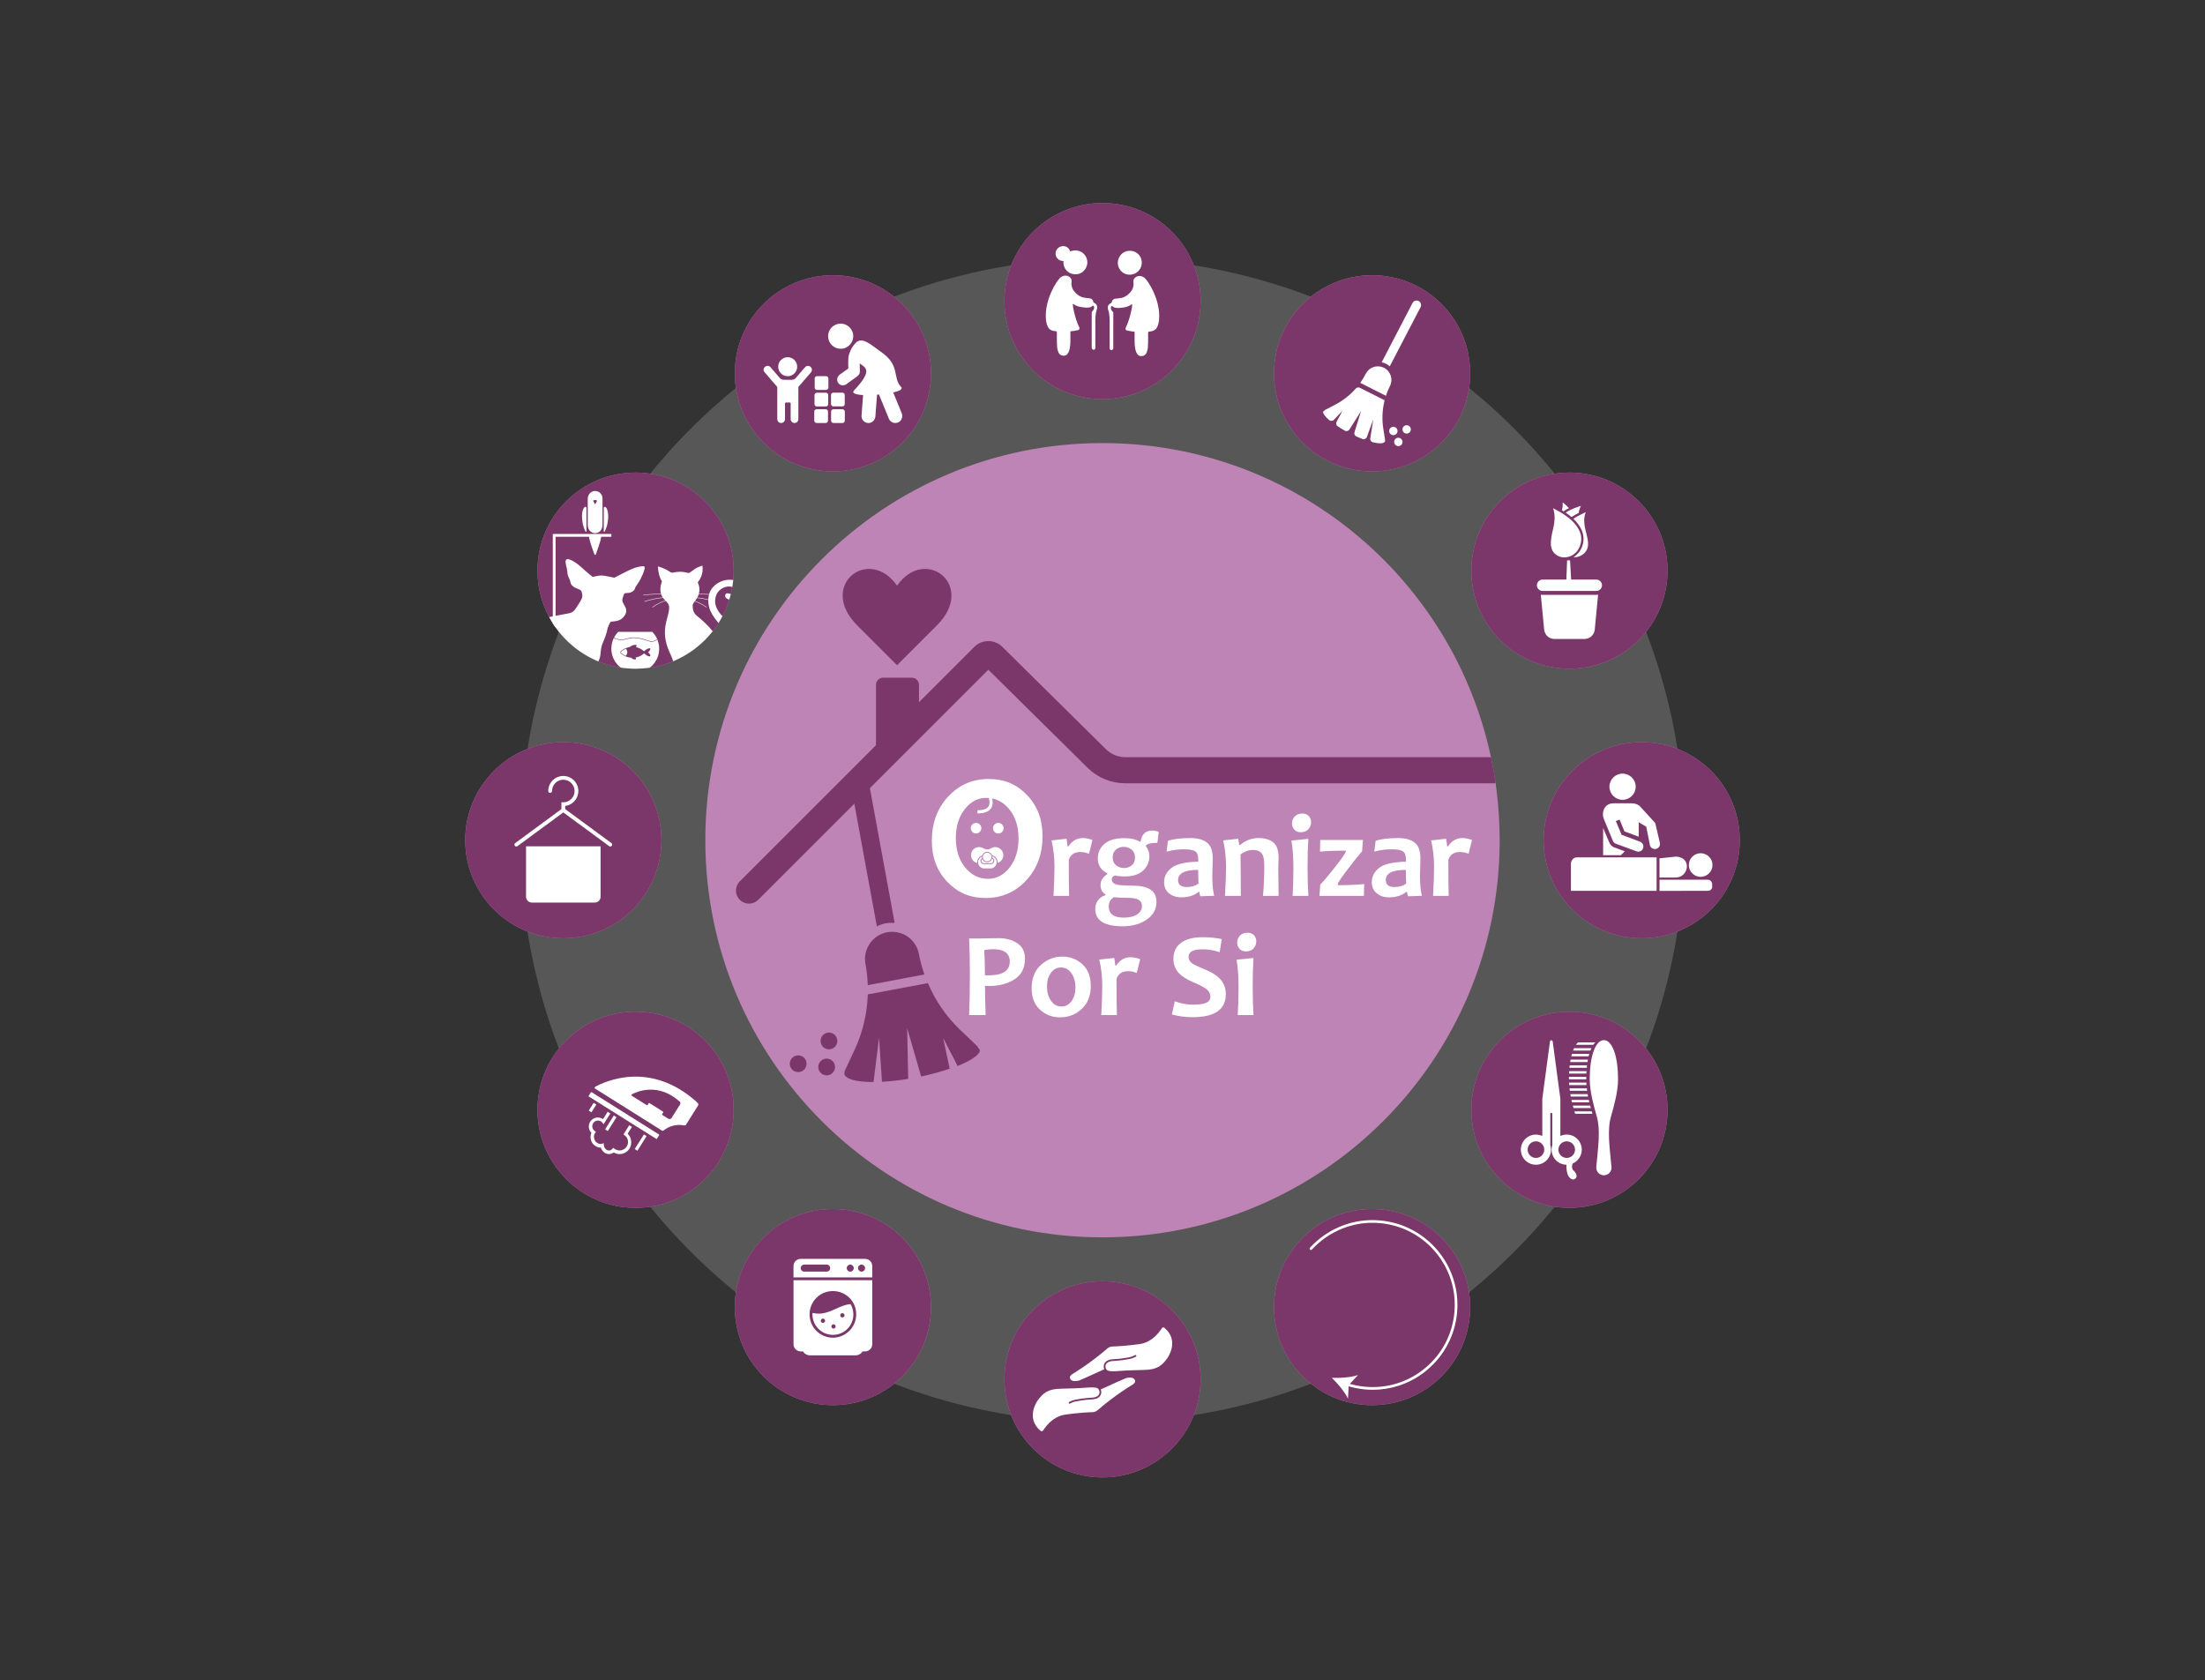 <?xml version="1.0" encoding="UTF-8"?>
<svg id="Layer_1" data-name="Layer 1" xmlns="http://www.w3.org/2000/svg" viewBox="0 0 1024 780.49">
  <rect x="0" y="0" width="1024" height="780.49" fill="#333333" stroke="none"/>
  <defs>
    <style>
      .cls-1 {
        fill: none;
      }

      .cls-1, .cls-2, .cls-3, .cls-4, .cls-5, .cls-6 {
        stroke-width: 0px;
      }

      .cls-2 {
        fill: #eaeaea;
        opacity: .2;
      }

      .cls-3 {
        fill-rule: evenodd;
      }

      .cls-3, .cls-6 {
        fill: #fff;
      }

      .cls-4 {
        fill: #7c376a;
      }

      .cls-5 {
        fill: #bd84b5;
      }
    </style>
  </defs>
  <circle class="cls-2" cx="512" cy="390.24" r="270.36"/>
  <g>
    <path class="cls-5" d="m696.45,390.23c0,101.87-82.59,184.46-184.46,184.46s-184.44-82.59-184.44-184.46,82.57-184.44,184.44-184.44c88.65,0,162.69,62.52,180.41,145.88.38,1.77.72,3.54,1.05,5.33.41,2.22.78,4.46,1.1,6.72.15,1,.28,2,.41,3.01.97,7.69,1.48,15.55,1.48,23.5Z"/>
    <g>
      <path class="cls-4" d="m407.22,430.22c1.26-.59,2.58-1.1,4.02-1.36,1.39-.27,2.82-.31,4.23-.22l-11.9-64.79c-.42-2.29-2.62-3.79-4.91-3.36-2.28.42-3.79,2.62-3.36,4.91l11.91,64.82h0Z"/>
      <path class="cls-4" d="m403,461.84c-.28,8.82-2.31,17.54-6.07,25.63l-4.67,10c-.04.08-.01.17-.04.26-.06.18-.08.38-.09.57,0,.12-.03.25,0,.37,0,.03-.01.07,0,.1.23,1.2,1.58,2.14,3.78,2.78,2.35.68,5.75,1.01,9.76,1.01l2.56-20.69,1.36,20.57c3.72-.19,7.83-.64,12.18-1.34l-.48-23.55,6.49,22.44c4.89-1.04,9.4-2.3,13.25-3.66l-3.03-14.22,6.73,13.02c5.68-2.34,9.67-4.79,10.3-6.95h0s0-.01,0-.01c.09-.31-.22-.71-.27-1,0-.02-.35-.15-.35-.18-.03-.14-.1-.26-.16-.38-.08-.16-.15-.31-.26-.45-.06-.08-.09-.18-.15-.25l-7.98-7.62c-6.45-6.16-11.49-13.56-14.95-21.67l-27.89,5.23h0Z"/>
      <path class="cls-4" d="m412.01,432.99c-6.85,1.29-11.36,7.89-10.09,14.74.61,3.25.96,6.54,1.07,9.82l26.3-4.94c-1.08-3.11-1.94-6.29-2.56-9.55-.62-3.28-2.52-6.2-5.28-8.09-1.12-.76-2.34-1.33-3.63-1.7-1.87-.54-3.88-.64-5.83-.28h0Z"/>
      <path class="cls-4" d="m380.16,494.49c.6-2.06,2.75-3.25,4.82-2.66,2.06.6,3.25,2.75,2.66,4.82-.6,2.06-2.75,3.25-4.82,2.66-2.06-.6-3.25-2.75-2.66-4.82"/>
      <path class="cls-4" d="m381.23,482.39c.6-2.06,2.75-3.25,4.82-2.66,2.06.6,3.25,2.75,2.66,4.82-.6,2.06-2.75,3.25-4.82,2.66-2.06-.6-3.25-2.75-2.66-4.82"/>
      <path class="cls-4" d="m366.93,492.98c.6-2.06,2.75-3.25,4.82-2.66s3.25,2.75,2.66,4.82c-.6,2.06-2.75,3.25-4.82,2.66-2.06-.6-3.25-2.75-2.66-4.82"/>
    </g>
    <path class="cls-6" d="m484.16,388.35c0,8.27-2.53,15.12-7.59,20.56-5.06,5.44-11.33,8.16-18.79,8.16s-13.06-2.5-17.85-7.49c-4.79-5-7.19-11.34-7.19-19.05,0-8.27,2.53-15.12,7.59-20.56,5.06-5.44,11.33-8.16,18.79-8.16s13.06,2.49,17.85,7.47c4.79,4.98,7.19,11.34,7.19,19.07Zm-11.15,1.17c0-5.63-1.45-10.19-4.33-13.69-2.88-3.5-6.44-5.25-10.66-5.25-3.93,0-7.27,1.76-10.02,5.29-2.75,3.53-4.12,7.98-4.12,13.37s1.45,10.16,4.34,13.67c2.9,3.51,6.45,5.27,10.65,5.27,3.93,0,7.27-1.77,10.02-5.31,2.75-3.54,4.12-7.99,4.12-13.35Z"/>
    <path class="cls-6" d="m507.32,390.15l-1.58,6.39c-1.35-.55-2.71-.82-4.1-.82-2.68,0-4.44,1.2-5.3,3.6,0,7.26.05,12.85.16,16.77h-7.26c.31-5.48.46-9.96.46-13.44,0-4.33-.46-8.44-1.37-12.32l6.97-.76c.31,2,.46,3.18.46,3.52h.44c1.67-2.57,3.91-3.85,6.69-3.85,1.31,0,2.79.3,4.42.9Z"/>
    <path class="cls-6" d="m538.09,386.38l-.6,5.08c-2.84,0-4.61.41-5.32,1.23v.36c1.07,1.37,1.61,2.89,1.61,4.59,0,2.6-.96,4.82-2.88,6.66-1.92,1.84-4.79,2.76-8.59,2.76-1.86,0-3.37-.15-4.56-.44-.96.44-1.45,1.01-1.45,1.72,0,1.11.58,1.89,1.74,2.33,1.16.45,3.85.67,8.07.67,7.3,0,10.95,2.49,10.95,7.46,0,3.5-1.52,6.27-4.56,8.33-3.04,2.06-6.74,3.09-11.09,3.09-8.52,0-12.78-2.68-12.78-8.03,0-1.66.48-3.06,1.43-4.22s2.06-1.86,3.32-2.12v-.41c-1.53-.96-2.29-2.44-2.29-4.42s1.04-3.68,3.14-5.02v-.38c-2.95-1.47-4.42-3.78-4.42-6.91,0-2.68,1.02-4.92,3.05-6.72,2.03-1.8,5.16-2.7,9.41-2.7,2.89,0,5.24.55,7.05,1.64h.38c.53-3.44,2.29-5.16,5.3-5.16,1.18,0,2.22.21,3.11.63Zm-7.78,34.44c0-1.35-.52-2.32-1.54-2.92-1.03-.6-2.8-.9-5.31-.9-2.04,0-4.1-.09-6.17-.27-1.6.95-2.4,2.36-2.4,4.23,0,3.5,2.33,5.24,6.99,5.24,2.6,0,4.66-.49,6.17-1.47s2.27-2.28,2.27-3.91Zm-3.22-22.47c0-1.64-.53-2.89-1.58-3.74-1.06-.86-2.27-1.28-3.64-1.28s-2.56.41-3.59,1.24-1.54,2.04-1.54,3.65.53,2.85,1.58,3.69c1.06.84,2.29,1.26,3.69,1.26,1.33,0,2.51-.41,3.53-1.22s1.54-2.01,1.54-3.59Z"/>
    <path class="cls-6" d="m563.87,416.06l-6.44.22c-.29-.76-.44-1.46-.44-2.08h-.35c-2,1.71-4.71,2.57-8.11,2.57-2.28,0-4.16-.63-5.67-1.9-1.5-1.27-2.25-2.94-2.25-5.04,0-2.77,1.17-5.03,3.51-6.8,2.34-1.77,6.44-2.7,12.3-2.81.04-.33.05-.64.05-.93,0-1.97-.47-3.26-1.42-3.89s-2.69-.94-5.22-.94c-2.75,0-5.43.36-8.05,1.09l.6-5.02c2.48-.86,5.97-1.28,10.49-1.28,3.3,0,5.84.69,7.63,2.08,1.79,1.38,2.69,3.81,2.69,7.26,0,.76-.03,2.16-.1,4.18-.06,2.02-.1,3.37-.1,4.04,0,3.77.29,6.85.87,9.26Zm-7.29-5.68c-.11-2.46-.16-4.58-.16-6.36-6.21,0-9.32,1.57-9.32,4.72,0,2.17,1.37,3.25,4.1,3.25,2.15,0,3.94-.54,5.38-1.61Z"/>
    <path class="cls-6" d="m593.8,416.09h-7.26c.4-4.61.6-9.27.6-13.98,0-2.86-.42-4.8-1.27-5.82-.85-1.02-2.14-1.53-3.87-1.53-2.08,0-4.04.71-5.9,2.13.09,7.1.14,13.5.14,19.2h-7.35c.33-5.7.49-10.18.49-13.44,0-4.35-.44-8.46-1.34-12.32l6.99-.76.46,2.89h.44c2.49-2.15,5.36-3.22,8.61-3.22,2.8,0,5.05.66,6.73,1.98s2.52,3.75,2.52,7.31c0,.53-.02,1.23-.07,2.12-.05.88-.07,1.79-.07,2.72,0,2.46.04,6.7.13,12.73Z"/>
    <path class="cls-6" d="m607.62,416.09h-7.34c.25-3.77.38-8.09.38-12.97s-.31-9.08-.93-12.73l7.86-.79c-.24,3.53-.36,8.04-.36,13.52,0,4.68.13,9,.38,12.97Zm1.26-34.19c0,1.24-.42,2.32-1.27,3.25s-2.03,1.39-3.54,1.39c-1.27,0-2.27-.4-2.99-1.2-.72-.8-1.08-1.77-1.08-2.89,0-1.24.42-2.31,1.27-3.22.85-.91,2.03-1.37,3.56-1.37,1.29,0,2.29.4,2.99,1.19.7.79,1.05,1.74,1.05,2.85Z"/>
    <path class="cls-6" d="m633.54,410.63l-.14,5.46h-20.65l.38-5.22c.91-.82,3.05-3.35,6.42-7.59,3.6-4.53,5.41-7.13,5.41-7.78v-.44c-4.33,0-8.32.15-11.96.46l.13-5.38h19.83l-.41,5.24c-1.15,1.26-3.2,3.81-6.15,7.65-3.44,4.48-5.16,7.05-5.16,7.7v.41c4.13,0,8.23-.17,12.29-.52Z"/>
    <path class="cls-6" d="m660.32,416.06l-6.44.22c-.29-.76-.44-1.46-.44-2.08h-.35c-2,1.71-4.71,2.57-8.11,2.57-2.28,0-4.16-.63-5.67-1.9-1.5-1.27-2.25-2.94-2.25-5.04,0-2.77,1.17-5.03,3.51-6.8,2.34-1.77,6.44-2.7,12.3-2.81.04-.33.05-.64.05-.93,0-1.97-.47-3.26-1.42-3.89s-2.69-.94-5.22-.94c-2.75,0-5.43.36-8.05,1.09l.6-5.02c2.48-.86,5.97-1.28,10.49-1.28,3.3,0,5.84.69,7.63,2.08,1.79,1.38,2.69,3.81,2.69,7.26,0,.76-.03,2.16-.1,4.18-.06,2.02-.1,3.37-.1,4.04,0,3.77.29,6.85.87,9.26Zm-7.29-5.68c-.11-2.46-.16-4.58-.16-6.36-6.21,0-9.32,1.57-9.32,4.72,0,2.17,1.37,3.25,4.1,3.25,2.15,0,3.94-.54,5.38-1.61Z"/>
    <path class="cls-6" d="m683.59,390.15l-1.58,6.39c-1.35-.55-2.71-.82-4.1-.82-2.68,0-4.44,1.2-5.3,3.6,0,7.26.05,12.85.16,16.77h-7.26c.31-5.48.47-9.96.47-13.44,0-4.33-.46-8.44-1.37-12.32l6.96-.76c.31,2,.47,3.18.47,3.52h.44c1.67-2.57,3.9-3.85,6.69-3.85,1.31,0,2.79.3,4.42.9Z"/>
    <g>
      <path class="cls-6" d="m476,445.2c0,4.35-1.61,7.56-4.85,9.64-3.23,2.08-7.19,3.11-11.89,3.11-.86,0-1.47-.02-1.83-.05,0,3.42.1,7.94.3,13.55h-7.68c.24-5.26.36-11.46.36-18.6,0-6.55-.12-12.21-.36-16.96h4.75c.67,0,1.97-.03,3.88-.08,1.91-.05,3.57-.08,4.97-.08,3.46,0,6.38.78,8.77,2.35,2.38,1.57,3.57,3.94,3.57,7.13Zm-7.05,1.5c0-3.9-2.59-5.84-7.76-5.84-1.29,0-2.66.14-4.1.41.2,3.44.3,7.34.3,11.69.46.04.98.05,1.58.05,6.65,0,9.96-2.1,9.96-6.31Z"/>
      <path class="cls-6" d="m506.56,457.87c0,4.59-1.41,8.17-4.23,10.76-2.82,2.59-6.15,3.88-9.97,3.88s-6.76-1.18-9.36-3.54c-2.61-2.36-3.91-5.68-3.91-9.95,0-4.61,1.42-8.21,4.26-10.81,2.84-2.6,6.17-3.91,9.99-3.91,3.62,0,6.74,1.19,9.33,3.56,2.6,2.38,3.89,5.71,3.89,10.01Zm-7.12.82c0-2.64-.62-4.86-1.86-6.65-1.24-1.79-2.85-2.69-4.84-2.69s-3.5.84-4.71,2.51c-1.21,1.67-1.81,3.77-1.81,6.28,0,2.64.62,4.86,1.86,6.65,1.24,1.79,2.85,2.69,4.83,2.69s3.5-.84,4.72-2.51c1.21-1.67,1.81-3.77,1.81-6.28Z"/>
      <path class="cls-6" d="m529.5,445.5l-1.58,6.39c-1.35-.55-2.71-.82-4.1-.82-2.68,0-4.44,1.2-5.3,3.6,0,7.26.05,12.85.16,16.77h-7.26c.31-5.48.46-9.96.46-13.44,0-4.33-.46-8.44-1.37-12.32l6.96-.76c.31,2,.46,3.18.46,3.52h.44c1.67-2.57,3.91-3.85,6.69-3.85,1.31,0,2.79.3,4.42.9Z"/>
      <path class="cls-6" d="m569.26,461.75c0,7.12-5.12,10.68-15.35,10.68-3.48,0-6.71-.42-9.69-1.26l1.34-6.09c2.95,1.02,5.73,1.53,8.36,1.53,2.91,0,5.01-.28,6.28-.85,1.27-.56,1.91-1.51,1.91-2.84s-.6-2.55-1.8-3.5c-1.04-.84-3.14-1.93-6.31-3.28-2.88-1.24-5.02-2.59-6.42-4.04-1.77-1.84-2.65-4.11-2.65-6.8,0-3.13,1.16-5.58,3.48-7.35,2.32-1.77,5.66-2.65,10.01-2.65,3.57,0,6.56.3,8.98.9l-1.01,6.06c-2.46-.89-5.12-1.34-7.97-1.34-4.3,0-6.44,1.15-6.44,3.44,0,1.22.5,2.21,1.5,2.98.87.66,2.78,1.57,5.71,2.76,3.11,1.26,5.44,2.64,6.99,4.15,2.06,2.02,3.09,4.52,3.09,7.48Z"/>
      <path class="cls-6" d="m582.15,471.44h-7.35c.25-3.77.38-8.09.38-12.97s-.31-9.08-.93-12.73l7.86-.79c-.24,3.53-.36,8.04-.36,13.52,0,4.68.13,9,.38,12.97Zm1.26-34.19c0,1.24-.42,2.32-1.27,3.25-.84.93-2.02,1.39-3.53,1.39-1.27,0-2.27-.4-2.99-1.2-.72-.8-1.08-1.77-1.08-2.89,0-1.24.42-2.31,1.27-3.22.85-.91,2.04-1.37,3.57-1.37,1.29,0,2.29.4,2.99,1.19.7.79,1.05,1.74,1.05,2.85Z"/>
    </g>
    <path class="cls-4" d="m406.8,352.66v-34.59c0-1.82,1.48-3.3,3.3-3.3h13.38c1.82,0,3.3,1.48,3.3,3.3v14.25l-19.98,20.34Z"/>
    <path class="cls-4" d="m416.59,308.97l18.48-18.48c18.54-18.54-5.39-37.21-18.48-18.48-13.09-18.73-37.02-.06-18.48,18.48l18.48,18.48Z"/>
    <circle class="cls-6" cx="463.61" cy="384.66" r="2.46"/>
    <circle class="cls-6" cx="453.28" cy="384.66" r="2.46"/>
    <path class="cls-6" d="m454.06,377.78h-.11v-1.46h.11c2.71,0,4.42-.66,5.1-1.97,1.36-2.62-1.48-7.58-2.69-9.27l1.19-.85c.2.28,4.85,6.84,2.81,10.79-.95,1.83-3.1,2.76-6.4,2.76Z"/>
    <path class="cls-3" d="m463.3,400.49c0,.09,0,.19-.01.28,1.54-.47,2.66-1.9,2.66-3.59,0-2.07-1.68-3.75-3.75-3.75-.7,0-1.35.19-1.91.52-.53.35-1.16.56-1.85.56s-1.32-.21-1.85-.56c-.56-.33-1.21-.52-1.91-.52-2.07,0-3.75,1.68-3.75,3.75,0,1.78,1.23,3.26,2.89,3.65-.01-.11-.02-.23-.02-.34,0-1.48.98-2.74,2.32-3.16.31-.98,1.23-1.7,2.32-1.7s1.97.68,2.3,1.63c1.47.34,2.56,1.66,2.56,3.23h0Zm-7.28-2.66c-1.04.43-1.78,1.46-1.78,2.66,0,1.59,1.29,2.87,2.87,2.87h2.87c1.59,0,2.87-1.29,2.87-2.87,0-1.28-.84-2.37-2.01-2.74.01.1.02.2.02.31,0,.12,0,.24-.03.36.54.24.91.78.91,1.41,0,.85-.69,1.55-1.55,1.55h-3.31c-.85,0-1.55-.69-1.55-1.55,0-.54.28-1.02.71-1.3-.03-.15-.05-.31-.05-.47,0-.08,0-.15.01-.23h0Zm.17,1.14c-.24.2-.4.51-.4.85,0,.61.49,1.1,1.1,1.1h3.31c.61,0,1.1-.49,1.1-1.1,0-.42-.23-.78-.58-.97-.33.95-1.23,1.63-2.3,1.63s-1.89-.63-2.25-1.51h0Zm2.25,1.07c1.1,0,1.99-.89,1.99-1.99s-.89-1.99-1.99-1.99-1.99.89-1.99,1.99.89,1.99,1.99,1.99Z"/>
    <path class="cls-4" d="m694.56,363.72c-.32.05-.64.08-.97.08h-170.99c-6.6,0-12.82-2.55-17.51-7.19l-46.11-45.55-106.86,106.86c-1.18,1.19-2.73,1.78-4.28,1.78s-3.1-.59-4.28-1.78c-2.37-2.37-2.37-6.2,0-8.57l108.9-108.9c3.58-3.57,9.42-3.59,13-.04l48.15,47.58c2.41,2.38,5.61,3.69,9,3.69h169.81c.38,1.77.72,3.54,1.05,5.33.41,2.22.78,4.46,1.1,6.72Z"/>
  </g>
  <g id="_Radial_Repeat_" data-name="&amp;lt;Radial Repeat&amp;gt;">
    <circle class="cls-5" cx="512" cy="640.64" r="45.55"/>
  </g>
  <g id="_Radial_Repeat_-2" data-name="&amp;lt;Radial Repeat&amp;gt;">
    <circle class="cls-5" cx="386.8" cy="607.09" r="45.55"/>
  </g>
  <g id="_Radial_Repeat_-3" data-name="&amp;lt;Radial Repeat&amp;gt;">
    <circle class="cls-5" cx="295.15" cy="515.44" r="45.55"/>
  </g>
  <g id="_Radial_Repeat_-4" data-name="&amp;lt;Radial Repeat&amp;gt;">
    <circle class="cls-5" cx="261.6" cy="390.24" r="45.55"/>
  </g>
  <g id="_Radial_Repeat_-5" data-name="&amp;lt;Radial Repeat&amp;gt;">
    <circle class="cls-5" cx="295.15" cy="265.04" r="45.55"/>
  </g>
  <g id="_Radial_Repeat_-6" data-name="&amp;lt;Radial Repeat&amp;gt;">
    <circle class="cls-5" cx="386.8" cy="173.39" r="45.55"/>
  </g>
  <g id="_Radial_Repeat_-7" data-name="&amp;lt;Radial Repeat&amp;gt;">
    <circle class="cls-5" cx="512" cy="139.85" r="45.55"/>
  </g>
  <g id="_Radial_Repeat_-8" data-name="&amp;lt;Radial Repeat&amp;gt;">
    <circle class="cls-5" cx="637.2" cy="173.39" r="45.55"/>
  </g>
  <g id="_Radial_Repeat_-9" data-name="&amp;lt;Radial Repeat&amp;gt;">
    <circle class="cls-5" cx="728.85" cy="265.04" r="45.55"/>
  </g>
  <g id="_Radial_Repeat_-10" data-name="&amp;lt;Radial Repeat&amp;gt;">
    <circle class="cls-5" cx="762.4" cy="390.24" r="45.55"/>
  </g>
  <g id="_Radial_Repeat_-11" data-name="&amp;lt;Radial Repeat&amp;gt;">
    <circle class="cls-5" cx="728.85" cy="515.44" r="45.55"/>
  </g>
  <g id="_Radial_Repeat_-12" data-name="&amp;lt;Radial Repeat&amp;gt;">
    <circle class="cls-5" cx="637.2" cy="607.09" r="45.55"/>
  </g>
  <g>
    <circle class="cls-4" cx="637.2" cy="607.09" r="45.55"/>
    <g>
      <path class="cls-6" d="m637.49,645.49c-1.23,0-2.46-.06-3.69-.17-2.92-.27-5.81-.86-8.57-1.76-.33-.11-.51-.46-.4-.79s.46-.51.79-.4c2.68.87,5.47,1.44,8.3,1.7,10.15.94,20.05-2.13,27.89-8.64,7.84-6.51,12.67-15.68,13.61-25.83.94-10.15-2.13-20.05-8.64-27.89-6.51-7.84-15.68-12.67-25.83-13.61-6.05-.56-11.95.28-17.56,2.51-5.35,2.12-10.23,5.49-14.12,9.74-.23.25-.63.27-.88.04-.25-.23-.27-.63-.04-.88,4.02-4.39,9.06-7.87,14.58-10.06,5.79-2.3,11.89-3.17,18.13-2.59,5.3.49,10.34,2,14.99,4.5,4.49,2.41,8.42,5.62,11.69,9.56,3.27,3.94,5.71,8.39,7.25,13.25,1.6,5.03,2.16,10.26,1.67,15.56-.49,5.3-2,10.34-4.5,14.99-2.41,4.49-5.62,8.42-9.56,11.69-3.94,3.27-8.39,5.71-13.25,7.25-3.85,1.23-7.83,1.84-11.86,1.84Z"/>
      <path class="cls-6" d="m618.5,639.94c3.78.18,8.71-.16,12.16-1.28l-4.31,4.63-.35,6.31c-1.58-3.26-4.75-7.05-7.5-9.65Z"/>
    </g>
  </g>
  <g>
    <circle class="cls-4" cx="512" cy="139.85" r="45.55"/>
    <g>
      <path class="cls-6" d="m522.85,127.32c-2.8-.93-4.41-4.07-3.48-6.95.93-2.97,4.07-4.58,7.04-3.65s4.49,3.98,3.56,7.04c-1.02,2.97-4.15,4.49-7.12,3.56Z"/>
      <path class="cls-6" d="m515.98,140.72c.08,0,.17-.08.25-.17,0-.17.08-.34.08-.42.25-.93,1.02-1.44,2.03-1.44.25,0,.42,0,.68-.08.76-.08,1.53-.17,2.2-.34,1.27-.42,2.37-1.1,3.22-2.03l.34-.34c.25-.25.42-.51.68-.85.51-.68.76-1.53.93-2.37.17-.93-.25-1.87.08-2.8.25-.68.93-1.27,1.7-1.53,1.44-.51,3.05.17,3.98,1.36,1.95,2.37,3.31,5.17,4.41,7.97.85,2.29,1.44,4.66,1.7,7.12.17,2.37.17,5.09-.93,7.21-.85,1.61-2.2,1.87-3.9,2.03-.25.25-.25.51-.25.76v2.63c0,1.1,0,2.2-.08,3.31,0,1.02-.25,2.29-.76,3.31-.34.68-.93,1.1-1.7,1.27-4.15.93-3.73-6.78-3.73-8.9v-1.7c0-.17,0-.42-.08-.68-1.02-.08-1.78-.17-2.37-.34-.34-.08-.68-.08-1.02-.17-.59-.08-.93-.76-.68-1.27,1.19-2.37,1.95-5.09,2.46-7.29.34-1.36.51-2.54.59-3.39-.08-.17-.17-.34-.25-.25-1.19.93-2.71,1.36-4.15,1.53-1.27.17-3.14.42-4.32-.25-.25-.17-.42-.34-.59-.51-.17,0-.34.08-.51.34-.25.51-.08,1.1.17,1.61.25.42.85.76.85,1.27v16.36c0,.42-.34.85-.76.93-.51.08-.93-.34-.93-.85v-11.78c0-2.03,0-4.07-.68-6.1-.51-1.53.08-2.54,1.36-3.14h0Z"/>
      <path class="cls-6" d="m504.71,120.2c-.93-2.97-4.07-4.58-7.04-3.65-.25.08-.42.17-.68.25v-.08c-.59-1.87-2.54-2.88-4.41-2.2-1.78.59-2.8,2.46-2.2,4.32.51,1.53,1.95,2.46,3.48,2.37-.08.76,0,1.53.25,2.37.93,2.97,4.07,4.49,7.12,3.56,2.71-.93,4.41-4.07,3.48-6.95Z"/>
      <path class="cls-6" d="m508.02,140.55c-.08,0-.17-.08-.25-.17,0-.17-.08-.34-.08-.42-.25-.93-1.02-1.44-2.03-1.44-.25,0-.42,0-.68-.08-.76-.08-1.53-.17-2.2-.34-1.27-.42-2.37-1.1-3.22-2.03l-.34-.34c-.25-.25-.42-.51-.68-.85-.51-.68-.76-1.53-.93-2.37-.17-.93.25-1.87-.08-2.8-.25-.68-.93-1.27-1.7-1.53-1.44-.51-3.05.17-3.98,1.36-1.95,2.37-3.31,5.17-4.41,7.97-.85,2.29-1.44,4.66-1.7,7.12-.17,2.37-.17,5.09.93,7.21.85,1.61,2.2,1.87,3.9,2.03.25.25.25.51.25.76v2.63c0,1.1,0,2.2.08,3.31,0,1.02.25,2.29.76,3.31.34.68.93,1.1,1.7,1.27,4.15.93,3.73-6.78,3.73-8.9v-1.7c0-.17,0-.42.08-.68,1.02-.08,1.78-.17,2.37-.34.34-.08.68-.08,1.02-.17.59-.08.93-.76.68-1.27-1.19-2.37-1.95-5.09-2.46-7.29-.34-1.36-.51-2.54-.59-3.39.08-.17.17-.34.25-.25,1.19.93,2.71,1.36,4.15,1.53,1.27.17,3.14.42,4.32-.25.25-.17.42-.34.59-.51.17,0,.34.08.51.34.25.51.08,1.1-.17,1.61-.25.42-.85.76-.85,1.27v16.36c0,.42.34.85.76.93.51.08.93-.34.93-.85v-11.78c0-2.03,0-4.07.68-6.1.51-1.53-.08-2.54-1.36-3.14h0Z"/>
    </g>
  </g>
  <g>
    <circle class="cls-4" cx="386.8" cy="173.39" r="45.55"/>
    <g>
      <path class="cls-6" d="m389.08,150.46c3.14-.73,6.28,1.22,7.01,4.36.73,3.14-1.22,6.28-4.36,7.01-3.14.73-6.28-1.22-7.01-4.36-.73-3.14,1.22-6.28,4.36-7.01"/>
      <path class="cls-6" d="m401.23,170.26c2.32,2.08.89,5.18-4.65,11.14-1.19,1.25.89,1.91,4.23,2.09l-.71,9.53c-.18,1.97,1.49,3.63,3.51,3.45,1.61-.12,2.8-1.55,2.92-3.16l.77-10.01c.3,0,.66,0,.95-.06,0,.12.06.3.12.42l4.41,10.78c.71,1.85,2.98,2.62,4.71,1.55,1.37-.83,1.85-2.62,1.25-4.11l-3.93-9.59c2.86-.66,4.59-1.55,3.69-2.5-4.23-4.53-.18-10.07-9.41-16.38-4.23-2.92-8.64-7.33-11.68-4.17-2.14,2.2-2.92,4.65-3.22,5.84-.12.3-.36,1.19-.24,6.08l-3.93,2.8c-1.13.83-1.61,2.38-.95,3.57.66,1.31,2.14,1.73,3.4,1.25.18-.06.36-.18.54-.3l5.18-3.75c.71-.54,1.19-1.37,1.13-2.26-.06-1.19-.06-2.56-.06-3.69l1.97,1.49h0Z"/>
      <path class="cls-6" d="m355.25,170.38c-.77.66-.89,1.79-.12,2.56l5.84,6.79v14.95c0,.95.77,1.79,1.79,1.79.95,0,1.79-.77,1.79-1.79v-7.27c0-.24.18-.48.48-.48h1.67c.24,0,.48.18.48.48v7.27c0,.95.83,1.79,1.79,1.79.95,0,1.79-.77,1.79-1.79v-14.95s5.84-6.79,5.84-6.79c.66-.77.6-1.91-.18-2.56-.77-.66-1.91-.6-2.56.18l-4.29,5c-.48.54-1.13.83-1.85.83h-3.75c-.72,0-1.37-.3-1.85-.83l-4.29-5c-.65-.77-1.79-.83-2.56-.18h0Z"/>
      <path class="cls-6" d="m361.39,170.32c0-2.43,1.97-4.41,4.41-4.41s4.41,1.97,4.41,4.41c0,2.43-1.97,4.41-4.41,4.41-2.43,0-4.41-1.97-4.41-4.41"/>
      <path class="cls-6" d="m378.15,191.16v4.23c0,.6.48,1.07,1.07,1.07h4.23c.6,0,1.07-.48,1.07-1.07v-4.23c0-.6-.48-1.07-1.07-1.07h-4.23c-.6,0-1.13.48-1.07,1.07Z"/>
      <path class="cls-6" d="m385.96,191.16v4.23c0,.6.48,1.07,1.07,1.07h4.23c.6,0,1.07-.48,1.07-1.07v-4.23c0-.6-.48-1.07-1.07-1.07h-4.23c-.6,0-1.07.48-1.07,1.07Z"/>
      <path class="cls-6" d="m386.99,182.38c-.6,0-1.07.48-1.07,1.07v4.23c0,.6.48,1.07,1.07,1.07h4.23c.6,0,1.07-.48,1.07-1.07v-4.23c0-.6-.48-1.07-1.07-1.07h-4.23Z"/>
      <path class="cls-6" d="m379.32,182.41c-.6,0-1.07.48-1.07,1.07v4.23c0,.6.48,1.07,1.07,1.07h4.23c.6,0,1.07-.48,1.07-1.07v-4.23c0-.6-.48-1.07-1.07-1.07h-4.23Z"/>
      <path class="cls-6" d="m379.41,174.72c-.6,0-1.07.48-1.07,1.07v4.23c0,.6.48,1.07,1.07,1.07h4.23c.6,0,1.07-.48,1.07-1.07v-4.23c0-.6-.48-1.07-1.07-1.07h-4.23Z"/>
    </g>
  </g>
  <g>
    <circle class="cls-4" cx="637.2" cy="173.39" r="45.55"/>
    <g>
      <g>
        <path class="cls-6" d="m645.39,170.17l14.33-27.54c.52-1.04.11-2.3-.93-2.82-1.04-.53-2.3-.11-2.82.93l-14.32,27.52c.69.15,1.37.37,2,.69.65.33,1.22.75,1.74,1.21h0Z"/>
        <path class="cls-6" d="m643.03,185.91l-11.51-5.8c-.66-.33-1.46-.16-1.95.4-2.63,2.98-5.78,5.49-9.35,7.35l-4.88,2.55s-.06.07-.11.1c-.07.05-.13.11-.19.18-.04.05-.1.1-.13.16,0,.01-.19.02-.19.03-.07.13-.27.28-.27.44h0c0,.93,1.06,2.25,2.76,3.75.66.58,1.66.54,2.26-.1l3.98-4.2-2.74,5.12c-.39.73-.18,1.64.51,2.1,1.01.67,2.12,1.36,3.31,2.03.75.42,1.7.17,2.16-.55l5.4-8.56-3.07,9.85c-.24.78.14,1.64.89,1.97.96.43,1.9.82,2.81,1.17.84.32,1.77-.13,2.08-.98l2.95-8.14-1.41,8.81c-.13.84.42,1.65,1.25,1.84,1.3.31,2.44.48,3.34.48,1.14,0,1.92-.26,2.2-.81,0-.02,0-.03.01-.05.03-.06.03-.12.05-.18.02-.1.04-.19.03-.29,0-.04.03-.08.02-.13l-.85-5.44c-.68-4.4-.45-8.86.64-13.12h0Z"/>
        <path class="cls-6" d="m642.7,170.83c-.89-.45-1.86-.68-2.83-.68-.67,0-1.33.11-1.97.31-1.58.52-2.9,1.66-3.65,3.14-.75,1.48-1.6,2.89-2.55,4.22l11.92,6.01c.51-1.56,1.13-3.08,1.88-4.56,1.56-3.11.31-6.89-2.79-8.46h0Z"/>
        <path class="cls-6" d="m651.32,205.26c0,1.07-.87,1.94-1.94,1.94s-1.94-.87-1.94-1.94.87-1.94,1.94-1.94,1.94.87,1.94,1.94"/>
        <path class="cls-6" d="m655.19,199.44c0,1.07-.87,1.94-1.94,1.94s-1.94-.87-1.94-1.94.87-1.94,1.94-1.94,1.94.87,1.94,1.94"/>
      </g>
      <path class="cls-6" d="m649.01,200.17c0,1.07-.87,1.94-1.94,1.94s-1.94-.87-1.94-1.94.87-1.94,1.94-1.94,1.94.87,1.94,1.94"/>
    </g>
  </g>
  <g>
    <circle class="cls-4" cx="261.6" cy="390.24" r="45.55"/>
    <g>
      <path class="cls-6" d="m244.29,393.09v23.4c0,1.5,1.21,2.71,2.71,2.71h29.2c1.5,0,2.71-1.21,2.71-2.71v-23.4"/>
      <path class="cls-6" d="m283.42,393.17c-.18,0-.36-.06-.52-.17l-21.3-15.67-21.3,15.67c-.39.29-.94.2-1.23-.19-.29-.39-.2-.94.19-1.23l22.34-16.43,22.34,16.43c.39.29.47.84.19,1.23-.17.23-.44.36-.71.36Z"/>
      <path class="cls-6" d="m261.6,377.12c-.49,0-.88-.39-.88-.88v-3.61h.88c2.89,0,5.24-2.35,5.24-5.24s-2.35-5.24-5.24-5.24-5.24,2.35-5.24,5.24c0,.49-.39.88-.88.88s-.88-.39-.88-.88c0-3.86,3.14-6.99,6.99-6.99s6.99,3.14,6.99,6.99c0,3.56-2.67,6.5-6.11,6.94v1.91c0,.49-.39.88-.88.88Z"/>
    </g>
  </g>
  <g>
    <circle class="cls-4" cx="295.15" cy="265.04" r="45.55"/>
    <g>
      <g>
        <g>
          <path class="cls-6" d="m276.42,228.04h-.05c-.86,0-1.69.35-2.33.96-.7.67-1.09,1.63-1.09,2.6v12.06c0,2.73,1.76,3.98,3.43,3.98s3.42-1.25,3.42-3.98v-12.14c0-1.87-1.5-3.45-3.37-3.48Zm.12,5.98c-.07.14-.27.14-.34,0l-.77-1.49c.3-.19.62-.28.94-.28s.64.1.93.28l-.77,1.49Z"/>
          <path class="cls-6" d="m273.39,248.56s-.02.07-.01.1c.29,1.67.72,3.34,1.28,4.92l1.38,3.91c.11.31.55.31.66,0l1.38-3.91c.58-1.65,1-3.33,1.29-5.04,0-.05-.03-.1-.09-.1l-2.92.03h-2.83c-.06,0-.11.03-.14.09h0Z"/>
        </g>
        <g>
          <path class="cls-6" d="m280.89,235.39c.99.09,1.98,2.8,1.38,6.82h0c-.3,2.05-.9,3.66-1.53,4.76-.1.18-.35.1-.35-.11h0v-10.96c0-.28.2-.51.46-.51h.04Z"/>
          <path class="cls-6" d="m271.88,235.39c.25,0,.46.24.46.51v10.75s0,.2,0,.2h0c0,.21-.25.28-.35.11-.63-1.1-1.23-2.71-1.53-4.76h0c-.6-4.02.39-6.73,1.38-6.82h.04Z"/>
        </g>
      </g>
      <path class="cls-6" d="m283.91,248.01v1.3h-25.9v42.1c-.22-.31-.44-.62-.65-.94-.22-.33-.44-.66-.65-.99v-41.47h27.2Z"/>
      <path class="cls-6" d="m296.28,270.91c-.77,1.1-1.41,2.17-1.41,2.36,0,.89-1.78,2.11-3.1,2.11-.74,0-1.54.12-1.77.27-.23.15-.67,1.34-.97,2.65-.3,1.31,1.23,2.98,1.61,4.24.45,1.51,0,2.73-.81,3.7-1.4,1.67-2.46,2.25-6.06,2.49-.67.28-1.73,3.3-1.74,3.66-.01.78-1.1,4-2.13,6.26-.48,1.06-.85,2.78-.97,4.46-.11,1.6-.36,2.77-1.05,4.08-8.39-3.44-15.52-9.31-20.53-16.73-.84-1.24-1.61-2.52-2.32-3.84.26-.05.54-.11.84-.17.48-.1.98-.2,1.48-.3,1.72-.34,3.44-.67,4.22-.8,4.28-.7,4.63-.89,6.35-3.55,2.83-4.37,2.85-4.46,2.12-7.2-.09-.34-.93-.85-1.92-1.19-1.78-.59-3.2-1.92-3.2-3,0-.32-.32-1.22-.71-1.99-.39-.77-.71-1.86-.71-2.43s-.25-1.99-.55-3.16c-.57-2.19-.35-3.14.73-3.14,1.15,0,4.05,1.7,6.02,3.52,1.2,1.11,2.93,2.63,3.85,3.38l1.68,1.36,2.01-.42c1.67-.35,2.52-.31,5.04.18l3.03.6,4.16-2.13c4.34-2.22,5.65-2.72,8.17-3.11,1.19-.18,1.56-.12,1.73.32.32.83-1.48,5.23-3.08,7.51Z"/>
      <g>
        <path class="cls-6" d="m306.13,301.27c0,3.05-1.23,5.81-3.22,7.82-.37.37-.76.71-1.17,1.02-2.15.31-4.35.47-6.59.47-2.35,0-4.65-.18-6.91-.52h0c-.39-.3-.76-.63-1.11-.98-1.99-2.01-3.22-4.77-3.22-7.82,0-1.78.42-3.46,1.16-4.95.04-.08.08-.16.12-.24.51-.96,1.15-1.84,1.91-2.61h15.82c.82.83,1.5,1.79,2.03,2.84.09.18.18.37.26.56.58,1.35.9,2.83.9,4.39Z"/>
        <path class="cls-4" d="m302.62,298.06c-.48,0-.99-.09-1.51-.28-5.87-2.09-7.97-1.53-10.2-.93-.38.1-.77.21-1.18.3-1.61.37-2.76-.05-3.76-.41-.32-.12-.62-.23-.93-.31l.06-.22c.32.09.62.2.95.31,1.03.37,2.09.76,3.64.41.41-.09.79-.2,1.17-.3,2.26-.61,4.4-1.18,10.33.93,1.5.53,2.76.29,3.97-.78l.15.17c-.83.74-1.72,1.1-2.68,1.1Z"/>
        <g>
          <path class="cls-6" d="m289.96,302.09c-.08,0-.15.05-.18.12-.03.07-.01.16.04.22.06.06.14.07.22.04.07-.03.12-.1.12-.18,0-.11-.09-.2-.2-.2h0Z"/>
          <path class="cls-4" d="m300.93,302.97c.51-.3,1.05-1.11,1.1-1.53,0-.1-.02-.19-.09-.26-.07-.07-.16-.1-.26-.1-1.19.1-1.97.86-2.39,1.27-.06.06-.11.11-.15.15-1.3-1.13-2.63-1.69-3.81-1.93.07-.17.17-.37.24-.48.04-.06.06-.12.07-.2,0-.07,0-.14-.04-.2-.04-.06-.08-.11-.15-.15-.06-.04-.13-.06-.2-.06-.37,0-.82.05-1.32.2-.5.15-1.04.42-1.58.85-.28.05-.57.12-.84.2s-.55.17-.82.28c0,0,0,0-.01,0-1.13.45-2.04,1.09-2.56,1.71-.06.07-.09.15-.09.25s.03.18.09.25c.53.62,1.44,1.26,2.58,1.71,0,0,.02,0,.03.01.76.3,1.56.49,2.38.55.63.72,1.39.79,1.82.79h.14c.06,0,.12-.02.17-.05.05-.03.1-.07.12-.13.06-.11.05-.25-.02-.35l-.22-.34c1.23-.21,2.65-.76,4.04-1.97.04.04.1.09.15.15.42.41,1.19,1.18,2.39,1.27.1,0,.19-.02.25-.1.07-.07.1-.16.09-.26-.05-.42-.59-1.23-1.1-1.53Zm-9.69.61c-.07.21-.19.38-.3.55-.12.17-.23.33-.29.52-1.04-.43-1.87-1.02-2.36-1.59-.02-.02-.03-.05-.03-.08s.01-.06.03-.08c.5-.57,1.34-1.17,2.39-1.61.36.43.84,1.45.56,2.3Z"/>
        </g>
      </g>
      <path class="cls-6" d="m330.95,293.2c-4.8,6.09-11.11,10.93-18.38,13.94-.06-.3-.13-.59-.22-.85-.42-1.3-1.06-2.52-1.6-3.78-2-4.68-2.51-8.62-1.39-13.58.44-1.95,1.13-3.85,1.35-5.84.1-1,.07-1.87-.45-2.73-.31-.52-.76-.94-1.2-1.35-.01-.01-.03-.02-.04-.04-.47-.45-.87-.92-1.2-1.41-.33-.5-.59-1.03-.77-1.58-.59-1.75-.45-3.73.32-5.83l.05-.16c-1.01-1.39-1.71-3.74-1.91-6.9,2.78.66,5.05,2.11,6.04,2.77.82.4,1.52-.25,4.02-.29,1.5-.02,2.11.16,3.1.33.47.08.75.3,1.22.2.5-.1,1.17-.65,1.57-.97,1.68-1.32,2.82-1.81,4.74-2.44.58,3.94-1.2,6.56-2.17,7.83.86,1.79,1.01,3.64.45,5.45-.17.55-.41,1.1-.71,1.65-.1.17-.2.34-.31.51-.28.43-.53.77-.75,1.06,0,0,0,0,0,0-.82,1.1-1.23,1.56-.97,3.32.15,1.02.45,2.21,1.62,3.27,1.16,1.05,2.1,1.72,3,2.56,2.27,2.11,3.59,3.51,4.59,4.86Z"/>
      <path class="cls-6" d="m298.79,276.51l-.03-.2c7.12-1.02,13.08,0,13.14,0l-.04.2c-.06-.01-5.99-1.01-13.08,0Z"/>
      <path class="cls-6" d="m299.37,279.49l-.07-.19c5.46-1.99,13.02-2.18,13.09-2.18v.21c-.07,0-7.6.19-13.02,2.17Z"/>
      <path class="cls-6" d="m303.06,282.12l-.12-.17c4.49-3.22,9.6-4.02,9.65-4.03l.03.2c-.05,0-5.11.8-9.56,3.99Z"/>
      <path class="cls-6" d="m332.35,276.51c-7.09-1.01-13.02-.01-13.08,0l-.04-.2c.06-.01,6.02-1.02,13.14,0l-.03.2Z"/>
      <path class="cls-6" d="m331.78,279.49c-5.43-1.98-12.95-2.17-13.03-2.17v-.21c.08,0,7.64.19,13.1,2.18l-.07.19Z"/>
      <path class="cls-6" d="m328.08,282.12c-4.45-3.19-9.51-3.99-9.56-3.99l.03-.2c.05,0,5.15.81,9.65,4.03l-.12.17Z"/>
      <path class="cls-1" d="m340.69,265.04c0,1.47-.07,2.92-.2,4.34-.1,1.1-.25,2.18-.42,3.25-.18,1.08-.4,2.14-.65,3.19-.22.89-.46,1.77-.73,2.65-.83,2.7-1.91,5.29-3.2,7.75-.56,1.07-1.17,2.11-1.81,3.13-.84,1.33-1.75,2.61-2.71,3.84-4.8,6.09-11.12,10.93-18.38,13.94-3.42,1.41-7.05,2.43-10.83,2.98-2.15.31-4.35.47-6.59.47s-4.65-.17-6.91-.52c-1.8-.27-3.57-.65-5.3-1.13-1.73-.48-3.42-1.06-5.06-1.73-1-.41-1.99-.86-2.95-1.34-.48-.24-.96-.49-1.44-.74-.21-.12-.43-.23-.64-.35-.26-.15-.51-.29-.77-.44-.23-.13-.46-.27-.69-.41-.19-.11-.37-.23-.56-.35-.27-.17-.54-.35-.8-.52-.22-.15-.45-.3-.67-.45-.21-.15-.43-.3-.64-.45-.02,0-.03-.02-.04-.02-.21-.15-.42-.31-.63-.46-.22-.16-.43-.32-.64-.48-.21-.16-.42-.33-.63-.5-.42-.33-.84-.68-1.24-1.03-.4-.35-.8-.7-1.19-1.05l-.59-.55c-1.54-1.47-2.99-3.05-4.32-4.72-.17-.21-.33-.42-.49-.63-.16-.21-.32-.43-.48-.65-.16-.21-.32-.43-.47-.65-.22-.31-.44-.62-.65-.94-.22-.33-.44-.66-.65-.99-.32-.5-.62-1-.92-1.51-.12-.19-.22-.38-.34-.58-.14-.25-.28-.5-.42-.76-3.47-6.43-5.43-13.78-5.43-21.59,0-25.15,20.39-45.54,45.55-45.54s45.54,20.39,45.54,45.54Z"/>
      <path class="cls-6" d="m339.08,275.81c.11.02.22.02.33.02-.22.89-.46,1.77-.73,2.65-.17-.04-.35-.09-.52-.16-.57-.22-1.11-.6-1.33-1.16-.22-.57,0-1.32.56-1.54.54-.21,1.12.11,1.7.19Z"/>
      <path class="cls-6" d="m340.49,269.39c-.1,1.1-.25,2.18-.42,3.25-1.94-.64-4.08.04-5.68,1.32-2.18,1.73-2.61,4.99-2.09,6.99.55,2.11,1.85,3.83,3.19,5.28-.56,1.07-1.17,2.11-1.81,3.13-1.37-1.6-2.61-3.3-3.56-5.17-.86-1.69-1.25-3.72-1.18-5.65h0c.03-.85.15-1.69.35-2.46.21-.78.5-1.49.88-2.11,2.38-3.82,6.49-4.77,8.94-4.72.41,0,.9.05,1.39.13Z"/>
    </g>
  </g>
  <g>
    <circle class="cls-4" cx="762.4" cy="390.24" r="45.55"/>
    <g>
      <path class="cls-6" d="m792.85,408.58h-22.17v5.19h8.89c3.87,0,5.55-.03,7.58-.03h5.93c1.84,0,2.05-1.57,2.05-1.57v-1.32s.13-2.27-2.27-2.27h0Z"/>
      <path class="cls-6" d="m789.78,407.25c3.03,0,5.5-2.45,5.5-5.48s-2.47-5.48-5.5-5.48-5.49,2.45-5.49,5.48,2.46,5.48,5.49,5.48h0Z"/>
      <path class="cls-6" d="m778.19,407.58c2.89,0,5.2-2.33,5.2-5.19s-2.3-4.51-5.16-4.53l-7.56.8v8.92h7.52Z"/>
      <path class="cls-6" d="m753.52,371.47c3.37,0,6.09-2.72,6.09-6.08s-2.73-6.08-6.09-6.08-6.1,2.72-6.1,6.08c0,3.36,2.73,6.08,6.1,6.08h0Z"/>
      <path class="cls-6" d="m747.3,391.15s-.04-.04-.05-.08l-2.76-6.51v12.63s8.25,0,8.25,0l1.8-1.79-4.89-1.81c-1.16-.43-1.98-1.35-2.35-2.44h0Z"/>
      <path class="cls-6" d="m749.05,390.58c.26.6.76,1.08,1.38,1.3l9.42,3.47c1.21.53,2.62-.02,3.14-1.22.53-1.21-.02-2.62-1.23-3.15l-8.69-3.26-2.69-6.4,1.75-.65,2.28,5.49,6.61,2.44v-6.7s3.5,2.08,3.5,2.08l1.74,8.75c.43,1.25,1.79,1.91,3.04,1.48,1.24-.43,1.9-1.79,1.47-3.04l-1.96-8.43c-.13-.47-.4-.88-.77-1.19-1.01-1.1-6.08-6.67-6.44-7.05-.53-.53-1.74-1.4-4.03-1.4h-8.22c-4.67,0-5.57,4.66-4.61,7.07l4.3,10.43Z"/>
      <path class="cls-6" d="m769.32,398.2h-37.1c-1.35,0-2.69,1.35-2.69,3.01,0,.39,0,1.09,0,1.09v11.44s3.19,0,3.19,0h36.6v-15.55Z"/>
    </g>
  </g>
  <g>
    <circle class="cls-4" cx="728.85" cy="515.44" r="45.55"/>
    <g>
      <path class="cls-6" d="m727.58,526.95c-1.06,0-2.06.24-2.95.66v-17.32l-3.57-26.63s-.08-.38-.61-.54h0s0,0-.02,0c0,0,0,0-.01,0h0c-.53.17-.61.56-.61.56l-3.57,26.63v17.32c-.9-.42-1.9-.66-2.96-.66-3.87,0-7,3.13-7,7s3.13,7,7,7,7-3.14,7-7c0-.74-.11-1.44-.32-2.11v-14.9h.92v14.9c-.21.66-.32,1.37-.32,2.11,0,3.83,3.08,6.94,6.9,7-.09,1.25.04,3.13.62,4.65.67,1.78,2.46,2.73,3.41,1.87,1.94-1.71-.95-4.01-.95-4.01-.8-1.15-.49-2.37-.18-3.09,2.48-1.08,4.21-3.55,4.21-6.42,0-3.88-3.14-7.01-7-7.01h0Zm-14.29,10.86c-2.13,0-3.86-1.73-3.86-3.86s1.73-3.86,3.86-3.86,3.86,1.73,3.86,3.86c0,2.13-1.73,3.86-3.86,3.86Zm14.29,0c-2.13,0-3.86-1.73-3.86-3.86s1.73-3.86,3.86-3.86,3.86,1.73,3.86,3.86c0,2.13-1.73,3.86-3.86,3.86Z"/>
      <g>
        <path class="cls-6" d="m737.82,510.84h-8.04c.08.38.17.75.25,1.13h8.04c-.09-.37-.17-.75-.25-1.13Z"/>
        <path class="cls-6" d="m738.46,513.51h-8.04c.1.38.2.76.3,1.13h8.04c-.1-.37-.2-.75-.3-1.13Z"/>
        <path class="cls-6" d="m739.19,516.18h-8.04c.11.38.22.76.34,1.13h8.04c-.11-.37-.23-.74-.34-1.13Z"/>
        <path class="cls-6" d="m737.3,508.17h-8.04c.06.38.13.75.2,1.13h8.04c-.07-.37-.14-.75-.2-1.13Z"/>
        <path class="cls-6" d="m736.92,505.5h-8.04c.04.37.09.75.15,1.13h8.04c-.05-.38-.1-.75-.15-1.13Z"/>
        <path class="cls-6" d="m736.69,502.83h-8.04c.02.37.04.75.07,1.13h8.04c-.03-.38-.05-.75-.07-1.13Z"/>
        <path class="cls-6" d="m736.66,500.16h-8.04c0,.37-.01.74-.01,1.13h8.04c0-.38,0-.76.01-1.13Z"/>
        <path class="cls-6" d="m736.77,497.49h-8.04c-.02.37-.04.74-.06,1.13h8.04c.02-.38.04-.76.06-1.13Z"/>
        <path class="cls-6" d="m737.01,494.82h-8.04c-.04.37-.08.74-.12,1.13h8.04c.04-.38.08-.76.12-1.13Z"/>
        <path class="cls-6" d="m737.41,492.15h-8.04c-.07.37-.13.74-.19,1.13h8.04c.06-.38.13-.76.19-1.13Z"/>
        <path class="cls-6" d="m738.05,489.48h-8.04c-.11.36-.2.74-.3,1.13h8.04c.09-.39.19-.76.3-1.13Z"/>
        <path class="cls-6" d="m739.03,486.81h-8.04c-.17.35-.32.73-.47,1.13h8.04c.15-.4.31-.77.47-1.13Z"/>
        <path class="cls-6" d="m740.85,484.14h-8.04c-.36.34-.67.72-.95,1.13h8.04c.27-.41.59-.79.95-1.13Z"/>
        <path class="cls-6" d="m751.41,501.3c0-11.49-2.94-18.2-6.57-18.2s-6.57,6.71-6.57,18.2c0,5.75,1.91,12.43,3.29,17.32,1.79,6.35.6,14.11-.25,23.42-.08.98.25,1.95.92,2.68.67.73,1.61,1.14,2.61,1.14s1.93-.41,2.61-1.14c.66-.73,1-1.7.93-2.68-.87-9.31-2.05-17.07-.25-23.42,1.39-4.89,3.29-11.58,3.29-17.32Z"/>
      </g>
    </g>
  </g>
  <g>
    <circle class="cls-4" cx="386.79" cy="607.09" r="45.55"/>
    <g>
      <g>
        <path class="cls-6" d="m405.07,593.28v-5.26c0-1.84-1.49-3.33-3.33-3.33h-29.91c-1.83,0-3.33,1.49-3.33,3.33v5.26h36.57Zm-4.96-5.93c.88,0,1.63.71,1.63,1.63s-.73,1.63-1.63,1.63-1.63-.73-1.63-1.63c0-.92.76-1.63,1.63-1.63h0Zm-5.26,0c.88,0,1.63.71,1.63,1.63s-.73,1.63-1.63,1.63-1.63-.73-1.63-1.63.76-1.63,1.63-1.63Zm-21.38,0h10.45c.9,0,1.63.73,1.63,1.63s-.73,1.63-1.63,1.63h-10.45c-.9,0-1.63-.73-1.63-1.63s.73-1.63,1.63-1.63Z"/>
        <path class="cls-6" d="m368.51,594.61v29.72c0,1.84,1.49,3.33,3.33,3.33h29.91c1.83,0,3.33-1.49,3.33-3.33v-29.72h-36.57Zm18.28,26.69c-5.97,0-10.83-4.86-10.83-10.83s4.8-10.83,10.83-10.83,10.83,4.73,10.83,10.83-5.02,10.83-10.83,10.83Z"/>
        <path class="cls-6" d="m394.99,605.69c-.76.07-1.51.21-2.24.41-4.06,1.1-7.81,3.96-12.26,4.03-1.08.01-2.15-.13-3.16-.32-.02.22-.03.45-.03.67,0,5.24,4.26,9.5,9.5,9.5s9.5-4.15,9.5-9.5c0-1.67-.44-3.32-1.3-4.79h0Zm-12.82,8.74c-.55,0-1-.45-1-1s.45-1,1-1,1,.45,1,1-.45,1-1,1Zm4.91,2.64c-.55,0-1-.45-1-1s.45-1,1-1,1,.45,1,1-.45,1-1,1Zm4.12-5.16c-.55,0-1-.45-1-1s.45-1,1-1,1,.45,1,1-.45,1-1,1Z"/>
      </g>
      <path class="cls-6" d="m372.4,625.76h28.68c0,2.06-1.68,3.74-3.74,3.74h-21.2c-2.06,0-3.74-1.68-3.74-3.74h0Z"/>
    </g>
  </g>
  <g>
    <circle class="cls-4" cx="295.15" cy="515.44" r="45.55"/>
    <g>
      <g>
        <path class="cls-6" d="m304.84,529l-31.42-19.73c-.11-.07-.13-.16-.06-.27l1.07-1.7c.07-.11.16-.13.27-.06l31.37,19.7c.11.07.13.16.06.27l-1.07,1.7c-.01.14-.1.16-.21.1h0Z"/>
        <path class="cls-6" d="m318.54,522.44l5.62-8.95c.24-.38.21-.94-.14-1.24-21.99-20.24-43.62-9.7-47.63-7.47-.34.17-.32.64-.05.81l31.09,19.53c.22.14.54.11.74-.07,2.66-2.16,6.27-3.03,9.58-2.33.34.06.61,0,.78-.27h0Zm-10.98-4.6c-.11-.07-.15-.25-.08-.36l.52-.82c.07-.11.03-.29-.08-.36l-6.32-3.97c-.11-.07-.29-.03-.36.08l-.52.82c-.07.11-.25.15-.36.08l-6.87-4.31c-.33-.21-.29-.64.05-.81,2.61-1.35,12.27-5.39,22.16,3.5.35.3.38.85.14,1.24l-3.97,6.32c-.31.49-1.03.66-1.52.35l-2.8-1.76Z"/>
      </g>
      <g>
        <path class="cls-6" d="m291.51,526.52l1.96-3.12-1.25-.78-2.67,4.24.52.42c1.67,1.22,2.08,3.48.98,5.23-1.14,1.81-3.58,2.37-5.39,1.23l-.31-.2-.59-.45-.45.59c-.38.46-1.14.85-2.11.59-.97-.26-1.72-1.43-1.76-2.32l-.07-1-.89.31c-.65.2-1.7.07-2.73-.93-.9-.92-1.32-2.75-.44-4.02l.45-.59-.59-.45c-1.15-.81-1.46-2.39-.71-3.58.78-1.25,2.41-1.62,3.66-.84.25.16.4.34.55.52l.65.76,3.14-4.99-1.25-.78-2.16,3.43c-1.92-1.38-4.69-.85-5.98,1.21-1.06,1.69-.74,3.8.59,5.16-.79,1.68-.42,4,.96,5.39,1.18,1.17,2.43,1.53,3.43,1.46.27.95.97,1.92,1.85,2.47.25.16.6.29.89.38,1.32.39,2.45-.03,3.24-.58,2.54,1.51,5.77.66,7.33-1.84,1.35-2.29.9-5.18-.88-6.91h0Z"/>
        <path class="cls-6" d="m285.05,518.11l1.25.78-4.04,6.43-1.25-.78,4.04-6.43Z"/>
        <path class="cls-6" d="m275.68,512.23l1.25.78-2.27,3.62-1.25-.78,2.27-3.62Z"/>
        <path class="cls-6" d="m299.03,526.89l1.25.78-4.27,6.8-1.25-.78,4.27-6.8Z"/>
      </g>
    </g>
  </g>
  <g>
    <circle class="cls-4" cx="512" cy="640.64" r="45.55"/>
    <g>
      <path class="cls-6" d="m527.15,641.42c-.07-.35-.19-.64-.37-.86-.15-.19-.29-.28-.35-.3-.02,0-.05-.03-.09-.06-.56-.47-2.16-.51-3.57-.08-.41.12-7.17,3.19-11.6,5.21.12.3.21.65.26,1.05.06.5-.07,1.35-.64,2.08-.64.82-1.66,1.3-3.02,1.45-.35.04-.96.08-1.61.13h0c-.58.04-1.18.08-1.68.13-1.12.1-2.87.35-4.81.7-.39.07-.74.17-1.08.27-1.01.34-1.67.75-1.68.76l-.03-.04c-.11.07-.19.11-.19.11-.18,0-.35-.12-.4-.29-.05-.18.02-.37.17-.47.05-.03,1.28-.82,3.07-1.14,1.96-.35,3.74-.61,4.88-.71.51-.04,1.11-.09,1.7-.13.64-.05,1.25-.09,1.59-.13,1.13-.12,1.95-.51,2.46-1.14.45-.57.51-1.18.47-1.46-.07-.56-.22-.98-.45-1.28-.58-.73-1.83-.95-4.46-.79-.71.04-1.45.09-2.16.14-1.75.12-3.41.23-4.7.25-2.13.04-3.72.13-5.98.18-6.4.05-8.5,2.12-10.93,5.38,0,0-6,8.04,1.3,14.19.35.29.87.23,1.13-.15,1.47-2.14,4.43-6.22,9.72-7.29.71-.14,7.28-1.09,13.55-1.25,1.09-.08,1.94-.8,1.95-.8,8.24-7.13,15.64-11.53,15.71-11.57,0,0,0,0,.01,0,1.27-.7,1.96-1.47,1.85-2.07h0Z"/>
      <path class="cls-6" d="m496.85,639.86c.07.35.19.64.37.86.15.19.29.28.35.3.02,0,.05.03.09.06.56.47,2.16.51,3.57.08.41-.12,7.17-3.19,11.6-5.21-.12-.3-.21-.65-.26-1.05-.06-.5.07-1.35.64-2.08.64-.82,1.66-1.3,3.02-1.45.35-.04.96-.08,1.61-.13h0c.58-.04,1.18-.08,1.68-.13,1.12-.1,2.87-.35,4.81-.7.39-.07.74-.17,1.08-.27,1.01-.34,1.67-.75,1.68-.76l.03.04c.11-.07.19-.11.19-.11.18,0,.35.12.4.29.05.18-.02.37-.17.47-.05.03-1.28.82-3.07,1.14-1.96.35-3.74.61-4.88.71-.51.04-1.11.09-1.7.13-.64.05-1.25.09-1.59.13-1.13.12-1.95.51-2.46,1.14-.45.57-.51,1.18-.47,1.46.07.56.22.98.45,1.28.58.73,1.83.95,4.46.79.71-.04,1.45-.09,2.16-.14,1.75-.12,3.41-.23,4.7-.25,2.13-.04,3.72-.13,5.98-.18,6.4-.05,8.5-2.12,10.93-5.38,0,0,6-8.04-1.3-14.19-.35-.29-.87-.23-1.13.15-1.47,2.14-4.43,6.22-9.72,7.29-.71.14-7.28,1.09-13.55,1.25-1.09.08-1.94.8-1.95.8-8.24,7.13-15.64,11.53-15.71,11.57,0,0,0,0-.01,0-1.27.7-1.96,1.47-1.85,2.07h0Z"/>
    </g>
  </g>
  <g>
    <circle class="cls-4" cx="728.85" cy="265.04" r="45.55"/>
    <g>
      <path class="cls-3" d="m716.38,269.19h24.94c1.46,0,2.64,1.19,2.64,2.64h0c0,1.45-1.19,2.64-2.64,2.64h-24.94c-1.46,0-2.64-1.19-2.64-2.64h0c0-1.45,1.19-2.64,2.64-2.64Z"/>
      <path class="cls-3" d="m740.6,292.41l1.55-16.19c-.27.05-.55.08-.83.08h-24.94c-.28,0-.56-.03-.83-.08l1.55,16.19c.24,2.49,2.31,4.37,4.81,4.37h13.89c2.5,0,4.57-1.88,4.81-4.37h0Z"/>
      <path class="cls-6" d="m725.36,237c.33-1.3.43-2.6.33-3.69.87.65,1.95,1.63,2.93,2.71-.87.43-1.74.87-2.5,1.52-.22-.22-.43-.33-.76-.54Zm4.45,3.15c1.19-.76,2.28-1.41,3.36-1.95.11-1.19.54-2.28.98-3.26-1.85.65-4.67,1.52-7.06,3.15.98.65,1.85,1.3,2.71,2.06Zm7.06,8.36c-.33-1.63-.98-3.47-1.09-5.32-.22-1.85,0-3.69.65-5.32-1.52.76-3.69,1.74-5.75,3.04,1.63,1.63,3.15,3.47,4.02,5.75,1.63,4.02.22,8.14-1.95,10.42-.65.65-1.3,1.3-2.06,1.74.76,0,1.41,0,2.06-.22,2.39-.65,3.8-2.17,4.45-3.91.54-1.74.33-3.8-.33-6.19Zm-4.88,7.92c1.95-2.06,3.15-5.86,1.74-9.33-2.39-5.86-9.01-9.23-12.48-11.07.54,1.63.87,3.69.65,5.75-.11,2.06-.76,4.12-1.09,5.86-.54,2.6-.87,4.88-.33,6.84s1.95,3.58,4.45,4.23c2.28.54,5.21-.22,7.06-2.28Zm-2.15,16.44h-2.56l.48-12.61h1.37l.71,12.61Z"/>
    </g>
  </g>
</svg>